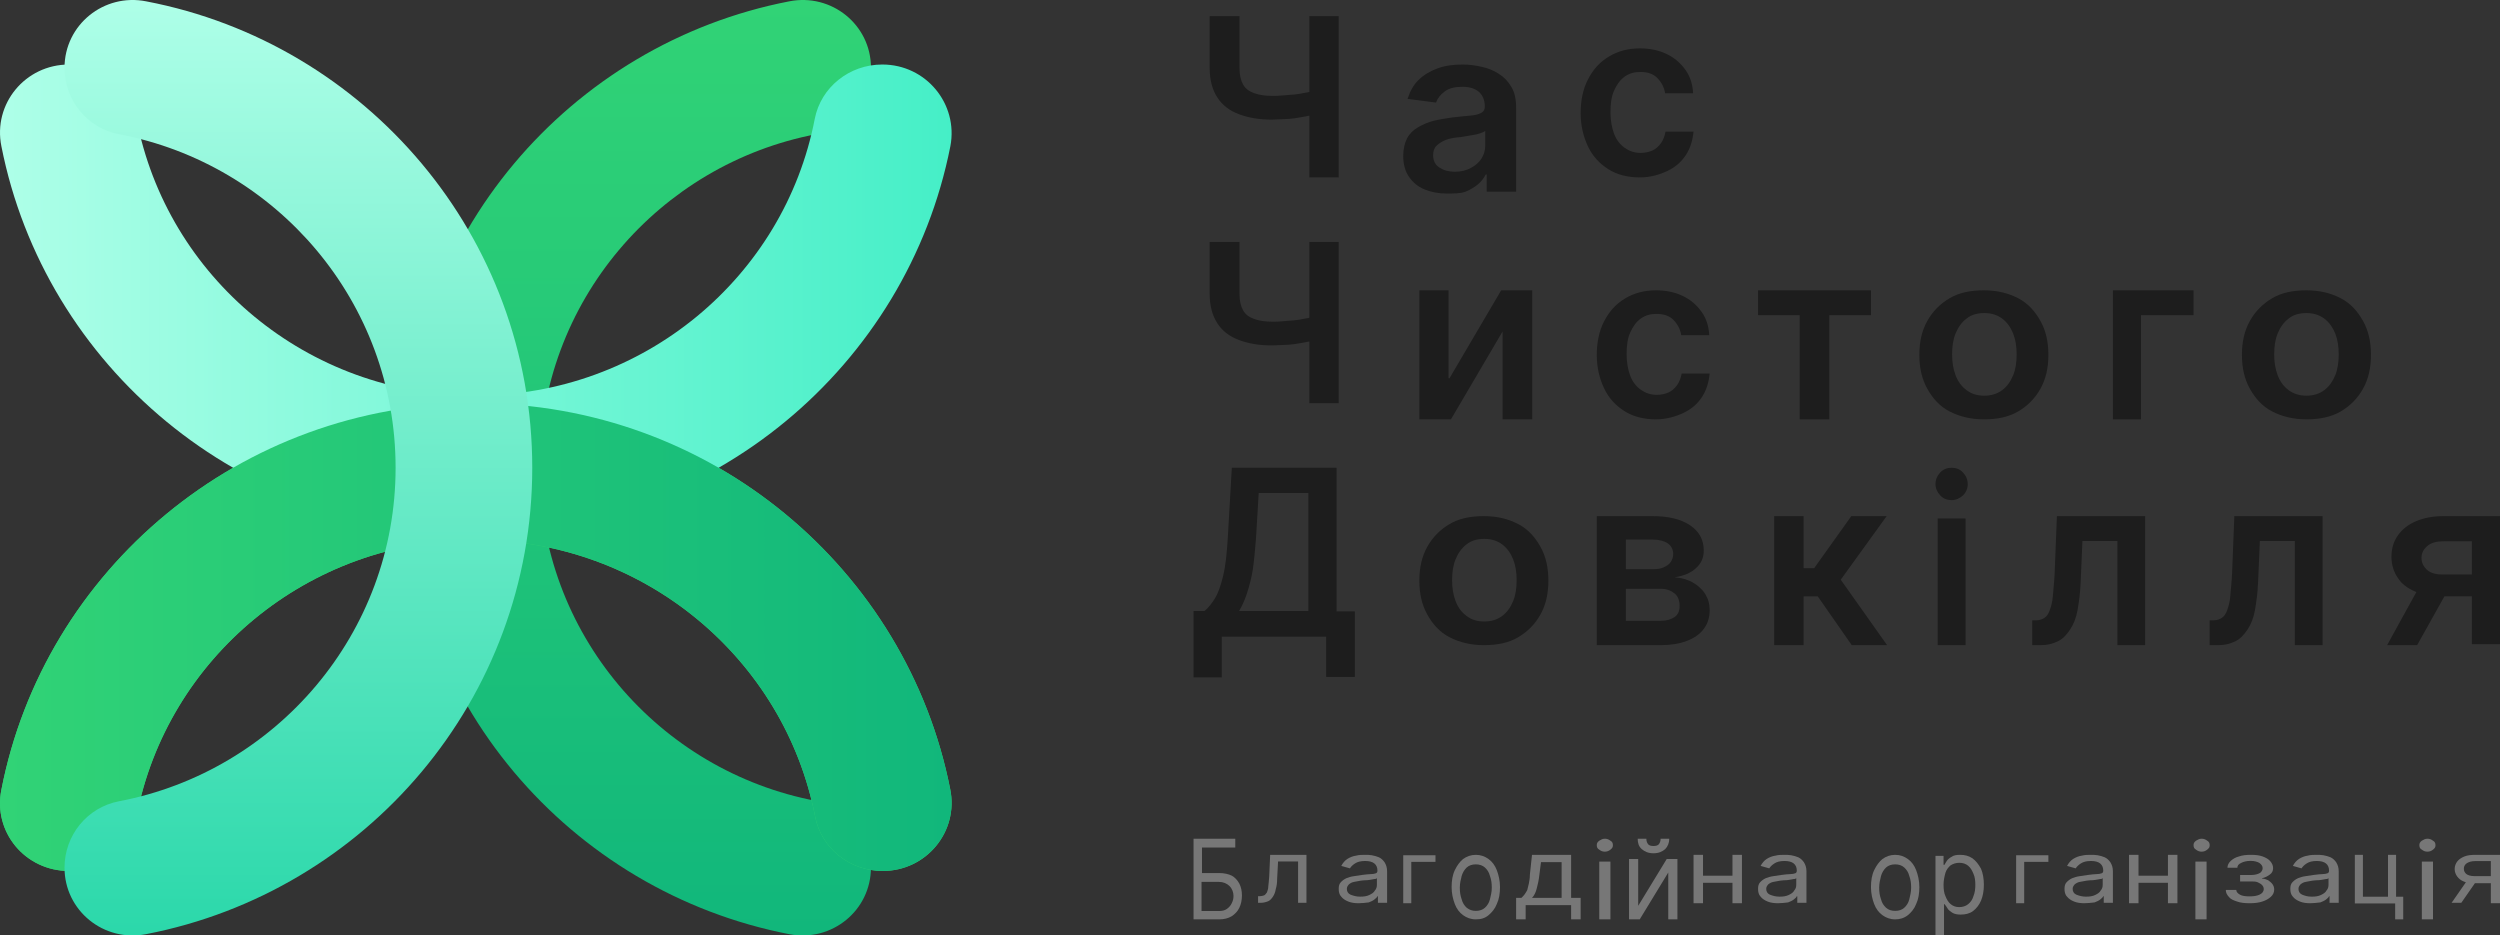<svg width="155" height="58" viewBox="0 0 155 58" fill="none" xmlns="http://www.w3.org/2000/svg">
<rect x="0" y="0" width="155" height="58" fill="#333333" stroke="none"/>
<g clip-path="url(#clip0_203_3090)">
<path d="M74 57V52H76.587V52.548H74.523V54.129H75.596C75.899 54.129 76.174 54.194 76.367 54.29C76.56 54.387 76.725 54.581 76.835 54.774C76.945 55 77 55.226 77 55.516C77 55.806 76.945 56.065 76.835 56.29C76.725 56.516 76.56 56.677 76.367 56.806C76.147 56.935 75.899 57 75.596 57H74ZM74.495 56.484H75.569C75.761 56.484 75.927 56.452 76.064 56.355C76.202 56.258 76.312 56.129 76.367 56C76.45 55.839 76.477 55.71 76.477 55.548C76.477 55.323 76.394 55.097 76.229 54.935C76.064 54.774 75.844 54.677 75.569 54.677H74.495V56.484Z" fill="#777777"/>
<path d="M78 56V55.564H78.115C78.202 55.564 78.288 55.538 78.375 55.513C78.433 55.487 78.49 55.41 78.548 55.333C78.577 55.231 78.635 55.128 78.635 54.949C78.663 54.795 78.663 54.59 78.692 54.333L78.75 53H81V55.974H80.481V53.41H79.24L79.183 54.487C79.183 54.744 79.154 54.949 79.096 55.128C79.067 55.308 79.01 55.462 78.923 55.59C78.837 55.718 78.75 55.821 78.635 55.872C78.519 55.923 78.346 55.974 78.173 55.974H78V56Z" fill="#777777"/>
<path d="M84.232 56C84.01 56 83.79 55.975 83.6 55.898C83.41 55.822 83.253 55.72 83.158 55.593C83.032 55.466 83 55.288 83 55.11C83 54.932 83.032 54.805 83.126 54.703C83.221 54.602 83.316 54.525 83.474 54.449C83.6 54.398 83.758 54.347 83.947 54.322C84.105 54.297 84.295 54.271 84.453 54.246C84.674 54.22 84.863 54.195 84.99 54.195C85.116 54.195 85.242 54.169 85.305 54.144C85.368 54.119 85.4 54.068 85.4 53.992V53.966C85.4 53.788 85.337 53.636 85.21 53.534C85.084 53.432 84.895 53.381 84.642 53.381C84.358 53.381 84.168 53.432 84.01 53.534C83.853 53.636 83.758 53.737 83.695 53.839L83.158 53.686C83.253 53.508 83.379 53.356 83.537 53.254C83.695 53.153 83.884 53.076 84.074 53.051C84.263 53 84.453 53 84.642 53C84.768 53 84.895 53 85.053 53.025C85.21 53.051 85.368 53.102 85.495 53.153C85.653 53.229 85.747 53.331 85.842 53.458C85.937 53.61 86 53.788 86 54.017V55.975H85.432V55.568H85.4C85.368 55.644 85.305 55.695 85.21 55.771C85.116 55.847 84.99 55.898 84.863 55.949C84.642 55.975 84.453 56 84.232 56ZM84.326 55.593C84.547 55.593 84.737 55.568 84.895 55.492C85.053 55.415 85.179 55.339 85.242 55.212C85.337 55.11 85.368 54.983 85.368 54.856V54.449C85.337 54.475 85.305 54.5 85.21 54.5C85.116 54.525 85.053 54.525 84.926 54.551C84.8 54.576 84.705 54.576 84.611 54.576C84.516 54.576 84.421 54.602 84.358 54.602C84.2 54.627 84.074 54.653 83.947 54.678C83.821 54.703 83.726 54.754 83.632 54.831C83.568 54.907 83.505 54.983 83.505 55.11C83.505 55.263 83.568 55.39 83.726 55.466C83.916 55.542 84.105 55.593 84.326 55.593Z" fill="#777777"/>
<path d="M89 53V53.436H87.5V56H87V53.026H89V53Z" fill="#777777"/>
<path d="M91.5 57C91.189 57 90.934 56.902 90.707 56.738C90.481 56.574 90.311 56.344 90.198 56.049C90.085 55.754 90 55.393 90 55C90 54.607 90.057 54.246 90.198 53.951C90.34 53.656 90.509 53.426 90.707 53.262C90.934 53.098 91.189 53 91.5 53C91.811 53 92.066 53.098 92.293 53.262C92.519 53.426 92.689 53.656 92.802 53.951C92.915 54.246 93 54.607 93 55C93 55.393 92.943 55.754 92.802 56.049C92.689 56.344 92.491 56.574 92.293 56.738C92.066 56.934 91.811 57 91.5 57ZM91.5 56.475C91.726 56.475 91.924 56.41 92.066 56.279C92.208 56.148 92.321 55.984 92.377 55.754C92.434 55.525 92.491 55.295 92.491 55.033C92.491 54.77 92.462 54.541 92.377 54.312C92.321 54.082 92.208 53.918 92.066 53.787C91.924 53.656 91.726 53.59 91.5 53.59C91.274 53.59 91.076 53.656 90.934 53.787C90.793 53.918 90.679 54.115 90.623 54.312C90.566 54.541 90.509 54.77 90.509 55.033C90.509 55.295 90.538 55.525 90.623 55.754C90.679 55.984 90.793 56.148 90.934 56.279C91.104 56.41 91.274 56.475 91.5 56.475Z" fill="#777777"/>
<path d="M94 57V55.667H94.328C94.393 55.613 94.459 55.533 94.525 55.453C94.59 55.373 94.623 55.293 94.689 55.187C94.721 55.08 94.754 54.947 94.787 54.787C94.82 54.627 94.853 54.44 94.853 54.227L94.984 53H97.41V55.667H98V57H97.41V56.12H94.59V57H94ZM94.984 55.667H96.82V53.453H95.541L95.443 54.227C95.41 54.547 95.344 54.84 95.279 55.08C95.213 55.347 95.115 55.533 94.984 55.667Z" fill="#777777"/>
<path d="M99.5 52.803C99.385 52.803 99.269 52.772 99.154 52.679C99.038 52.617 99 52.525 99 52.401C99 52.278 99.038 52.216 99.154 52.123C99.269 52.062 99.346 52 99.5 52C99.615 52 99.731 52.031 99.846 52.123C99.962 52.185 100 52.278 100 52.401C100 52.525 99.962 52.586 99.846 52.679C99.731 52.772 99.615 52.803 99.5 52.803ZM99.154 57V53.42H99.846V57H99.154Z" fill="#777777"/>
<path d="M101.568 56.161L103.337 53.258H104V57H103.432V54.097L101.663 57H101V53.258H101.568V56.161ZM102.958 52H103.495C103.495 52.258 103.4 52.484 103.242 52.645C103.053 52.806 102.832 52.903 102.516 52.903C102.2 52.903 101.979 52.806 101.789 52.645C101.6 52.484 101.537 52.258 101.537 52H102.074C102.074 52.129 102.105 52.226 102.168 52.323C102.232 52.419 102.358 52.452 102.516 52.452C102.674 52.452 102.8 52.419 102.863 52.323C102.926 52.226 102.958 52.129 102.958 52Z" fill="#777777"/>
<path d="M105.587 53V56H105V53H105.587ZM107.543 54.293V54.733H105.457V54.293H107.543ZM108 53V56H107.413V53H108Z" fill="#777777"/>
<path d="M110.232 56C110.011 56 109.789 55.975 109.6 55.898C109.411 55.822 109.253 55.72 109.158 55.593C109.032 55.466 109 55.288 109 55.11C109 54.932 109.032 54.805 109.126 54.703C109.221 54.602 109.316 54.525 109.474 54.449C109.6 54.398 109.758 54.347 109.947 54.322C110.105 54.297 110.295 54.271 110.453 54.246C110.674 54.22 110.863 54.195 110.989 54.195C111.116 54.195 111.242 54.169 111.305 54.144C111.368 54.119 111.4 54.068 111.4 53.992V53.966C111.4 53.788 111.337 53.636 111.211 53.534C111.084 53.432 110.895 53.381 110.642 53.381C110.358 53.381 110.168 53.432 110.011 53.534C109.853 53.636 109.758 53.737 109.695 53.839L109.158 53.686C109.253 53.508 109.379 53.356 109.537 53.254C109.695 53.153 109.884 53.076 110.074 53.051C110.263 53 110.453 53 110.642 53C110.768 53 110.895 53 111.053 53.025C111.211 53.051 111.368 53.102 111.495 53.153C111.653 53.229 111.747 53.331 111.842 53.458C111.937 53.61 112 53.788 112 54.017V55.975H111.432V55.568H111.4C111.368 55.644 111.305 55.695 111.211 55.771C111.116 55.847 110.989 55.898 110.863 55.949C110.642 55.975 110.453 56 110.232 56ZM110.326 55.593C110.547 55.593 110.737 55.568 110.895 55.492C111.053 55.415 111.179 55.339 111.242 55.212C111.337 55.11 111.368 54.983 111.368 54.856V54.449C111.337 54.475 111.305 54.5 111.211 54.5C111.116 54.525 111.053 54.525 110.926 54.551C110.8 54.576 110.705 54.576 110.611 54.576C110.516 54.576 110.421 54.602 110.358 54.602C110.2 54.627 110.074 54.653 109.947 54.678C109.821 54.703 109.726 54.754 109.632 54.831C109.568 54.907 109.505 54.983 109.505 55.11C109.505 55.263 109.568 55.39 109.726 55.466C109.916 55.542 110.105 55.593 110.326 55.593Z" fill="#777777"/>
<path d="M117.5 57C117.189 57 116.934 56.902 116.708 56.738C116.481 56.574 116.311 56.344 116.198 56.049C116.085 55.754 116 55.393 116 55C116 54.607 116.057 54.246 116.198 53.951C116.34 53.656 116.509 53.426 116.708 53.262C116.934 53.098 117.189 53 117.5 53C117.811 53 118.066 53.098 118.292 53.262C118.519 53.426 118.689 53.656 118.802 53.951C118.915 54.246 119 54.607 119 55C119 55.393 118.943 55.754 118.802 56.049C118.689 56.344 118.491 56.574 118.292 56.738C118.038 56.934 117.783 57 117.5 57ZM117.5 56.475C117.726 56.475 117.925 56.41 118.066 56.279C118.208 56.148 118.321 55.984 118.377 55.754C118.434 55.525 118.491 55.295 118.491 55.033C118.491 54.77 118.462 54.541 118.377 54.312C118.321 54.082 118.208 53.918 118.066 53.787C117.925 53.656 117.726 53.59 117.5 53.59C117.274 53.59 117.075 53.656 116.934 53.787C116.792 53.918 116.679 54.115 116.623 54.312C116.566 54.541 116.509 54.77 116.509 55.033C116.509 55.295 116.538 55.525 116.623 55.754C116.679 55.984 116.792 56.148 116.934 56.279C117.075 56.41 117.274 56.475 117.5 56.475Z" fill="#777777"/>
<path d="M120 58V53.062H120.5V53.617H120.559C120.588 53.556 120.647 53.463 120.706 53.37C120.765 53.278 120.882 53.185 121 53.123C121.118 53.031 121.294 53 121.529 53C121.824 53 122.059 53.062 122.294 53.216C122.5 53.37 122.676 53.586 122.824 53.864C122.941 54.142 123 54.481 123 54.852C123 55.222 122.941 55.562 122.824 55.84C122.706 56.117 122.529 56.333 122.324 56.488C122.118 56.642 121.853 56.704 121.559 56.704C121.353 56.704 121.176 56.673 121.029 56.58C120.912 56.488 120.794 56.426 120.735 56.303C120.676 56.21 120.618 56.117 120.559 56.056H120.529V57.969H120V58ZM120.5 54.852C120.5 55.13 120.529 55.377 120.618 55.562C120.706 55.778 120.794 55.932 120.941 56.056C121.088 56.179 121.265 56.241 121.471 56.241C121.676 56.241 121.882 56.179 122.029 56.056C122.176 55.932 122.294 55.778 122.353 55.562C122.441 55.346 122.471 55.13 122.471 54.852C122.471 54.605 122.441 54.358 122.353 54.173C122.265 53.957 122.176 53.803 122.029 53.679C121.882 53.556 121.706 53.494 121.471 53.494C121.265 53.494 121.088 53.556 120.941 53.648C120.794 53.772 120.676 53.926 120.618 54.111C120.559 54.327 120.5 54.574 120.5 54.852Z" fill="#777777"/>
<path d="M127 53V53.436H125.5V56H125V53.026H127V53Z" fill="#777777"/>
<path d="M129.232 56C129.011 56 128.789 55.975 128.6 55.898C128.411 55.822 128.253 55.72 128.158 55.593C128.032 55.466 128 55.288 128 55.11C128 54.932 128.032 54.805 128.126 54.703C128.221 54.602 128.316 54.525 128.474 54.449C128.6 54.398 128.758 54.347 128.947 54.322C129.105 54.297 129.295 54.271 129.453 54.246C129.674 54.22 129.863 54.195 129.989 54.195C130.116 54.195 130.242 54.169 130.305 54.144C130.368 54.119 130.4 54.068 130.4 53.992V53.966C130.4 53.788 130.337 53.636 130.211 53.534C130.084 53.432 129.895 53.381 129.642 53.381C129.358 53.381 129.168 53.432 129.011 53.534C128.853 53.636 128.758 53.737 128.695 53.839L128.158 53.686C128.253 53.508 128.379 53.356 128.537 53.254C128.695 53.153 128.884 53.076 129.074 53.051C129.263 53 129.453 53 129.642 53C129.768 53 129.895 53 130.053 53.025C130.211 53.051 130.368 53.102 130.495 53.153C130.653 53.229 130.747 53.331 130.842 53.458C130.937 53.61 131 53.788 131 54.017V55.975H130.432V55.568H130.4C130.368 55.644 130.305 55.695 130.211 55.771C130.116 55.847 129.989 55.898 129.863 55.949C129.611 55.975 129.453 56 129.232 56ZM129.326 55.593C129.547 55.593 129.737 55.568 129.895 55.492C130.053 55.415 130.179 55.339 130.242 55.212C130.337 55.11 130.368 54.983 130.368 54.856V54.449C130.337 54.475 130.305 54.5 130.211 54.5C130.116 54.525 130.053 54.525 129.926 54.551C129.8 54.576 129.705 54.576 129.611 54.576C129.516 54.576 129.421 54.602 129.358 54.602C129.2 54.627 129.074 54.653 128.947 54.678C128.821 54.703 128.726 54.754 128.632 54.831C128.568 54.907 128.505 54.983 128.505 55.11C128.505 55.263 128.568 55.39 128.726 55.466C128.916 55.542 129.105 55.593 129.326 55.593Z" fill="#777777"/>
<path d="M132.587 53V56H132V53H132.587ZM134.543 54.293V54.733H132.457V54.293H134.543ZM135 53V56H134.413V53H135Z" fill="#777777"/>
<path d="M136.5 52.803C136.385 52.803 136.269 52.772 136.154 52.679C136.038 52.617 136 52.525 136 52.401C136 52.278 136.038 52.216 136.154 52.123C136.269 52.062 136.346 52 136.5 52C136.615 52 136.731 52.031 136.846 52.123C136.962 52.185 137 52.278 137 52.401C137 52.525 136.962 52.586 136.846 52.679C136.731 52.772 136.615 52.803 136.5 52.803ZM136.115 57V53.42H136.808V57H136.115Z" fill="#777777"/>
<path d="M138 55.175H138.648C138.648 55.3 138.75 55.4 138.886 55.475C139.023 55.55 139.227 55.575 139.466 55.575C139.705 55.575 139.909 55.55 140.08 55.475C140.25 55.4 140.352 55.275 140.352 55.125C140.352 55.025 140.318 54.95 140.25 54.875C140.182 54.8 140.08 54.75 139.977 54.7C139.875 54.65 139.705 54.65 139.568 54.65H138.886V54.25H139.568C139.807 54.25 139.977 54.2 140.114 54.125C140.216 54.05 140.284 53.95 140.284 53.825C140.284 53.7 140.216 53.6 140.08 53.5C139.943 53.425 139.773 53.375 139.534 53.375C139.295 53.375 139.091 53.425 138.955 53.5C138.784 53.575 138.716 53.675 138.716 53.8H138.102C138.102 53.65 138.17 53.5 138.307 53.375C138.443 53.25 138.614 53.15 138.818 53.1C139.023 53.025 139.261 53 139.568 53C139.841 53 140.08 53.025 140.284 53.1C140.489 53.175 140.659 53.275 140.761 53.4C140.864 53.525 140.932 53.65 140.932 53.825C140.932 54 140.864 54.125 140.727 54.225C140.591 54.325 140.455 54.4 140.25 54.45V54.475C140.386 54.475 140.523 54.525 140.625 54.575C140.727 54.65 140.83 54.725 140.898 54.825C140.966 54.925 141 55.025 141 55.15C141 55.325 140.932 55.475 140.795 55.6C140.659 55.725 140.489 55.825 140.25 55.9C140.011 55.975 139.773 56 139.466 56C139.193 56 138.92 55.975 138.716 55.9C138.477 55.825 138.307 55.75 138.205 55.625C138.068 55.475 138 55.35 138 55.175Z" fill="#777777"/>
<path d="M143.232 56C143.011 56 142.789 55.975 142.6 55.898C142.411 55.822 142.253 55.72 142.158 55.593C142.032 55.466 142 55.288 142 55.11C142 54.932 142.032 54.805 142.126 54.703C142.221 54.602 142.316 54.525 142.474 54.449C142.6 54.398 142.758 54.347 142.947 54.322C143.105 54.297 143.295 54.271 143.453 54.246C143.674 54.22 143.863 54.195 143.989 54.195C144.116 54.195 144.242 54.169 144.305 54.144C144.368 54.119 144.4 54.068 144.4 53.992V53.966C144.4 53.788 144.337 53.636 144.211 53.534C144.084 53.432 143.895 53.381 143.642 53.381C143.358 53.381 143.168 53.432 143.011 53.534C142.853 53.636 142.758 53.737 142.695 53.839L142.158 53.686C142.253 53.508 142.379 53.356 142.537 53.254C142.695 53.153 142.884 53.076 143.074 53.051C143.263 53 143.453 53 143.642 53C143.768 53 143.895 53 144.053 53.025C144.211 53.051 144.368 53.102 144.495 53.153C144.653 53.229 144.747 53.331 144.842 53.458C144.937 53.61 145 53.788 145 54.017V55.975H144.432V55.568H144.4C144.368 55.644 144.305 55.695 144.211 55.771C144.116 55.847 143.989 55.898 143.863 55.949C143.611 55.975 143.453 56 143.232 56ZM143.326 55.593C143.547 55.593 143.737 55.568 143.895 55.492C144.053 55.415 144.179 55.339 144.242 55.212C144.337 55.11 144.368 54.983 144.368 54.856V54.449C144.337 54.475 144.305 54.5 144.211 54.5C144.116 54.525 144.053 54.525 143.926 54.551C143.8 54.576 143.705 54.576 143.611 54.576C143.516 54.576 143.421 54.602 143.358 54.602C143.2 54.627 143.074 54.653 142.947 54.678C142.821 54.703 142.726 54.754 142.632 54.831C142.568 54.907 142.505 54.983 142.505 55.11C142.505 55.263 142.568 55.39 142.726 55.466C142.916 55.542 143.074 55.593 143.326 55.593Z" fill="#777777"/>
<path d="M148.556 53V55.597H149V57H148.5V56.013H146V53H146.5V55.597H148.056V53H148.556Z" fill="#777777"/>
<path d="M150.5 52.803C150.385 52.803 150.269 52.772 150.154 52.679C150.038 52.617 150 52.525 150 52.401C150 52.278 150.038 52.216 150.154 52.123C150.269 52.062 150.346 52 150.5 52C150.615 52 150.731 52.031 150.846 52.123C150.962 52.185 151 52.278 151 52.401C151 52.525 150.962 52.586 150.846 52.679C150.731 52.772 150.615 52.803 150.5 52.803ZM150.154 57V53.42H150.846V57H150.154Z" fill="#777777"/>
<path d="M152 55.974L153.042 54.474H153.642L152.6 55.974H152ZM154.432 55.974V53.388H153.453C153.232 53.388 153.074 53.44 152.947 53.517C152.821 53.595 152.758 53.724 152.758 53.853C152.758 54.009 152.821 54.112 152.916 54.19C153.011 54.267 153.2 54.319 153.389 54.319H154.589V54.759H153.389C153.137 54.759 152.916 54.733 152.758 54.655C152.568 54.578 152.442 54.474 152.347 54.345C152.253 54.215 152.189 54.06 152.189 53.879C152.189 53.698 152.253 53.543 152.347 53.414C152.442 53.285 152.6 53.181 152.789 53.103C152.979 53.026 153.2 53 153.484 53H155V56H154.432V55.974Z" fill="#777777"/>
<path d="M75.028 1H76.85V4.25C76.85 4.667 76.936 5 77.078 5.25C77.221 5.5 77.448 5.667 77.762 5.778C78.075 5.889 78.445 5.944 78.872 5.944C79.071 5.944 79.299 5.944 79.527 5.917C79.754 5.889 79.982 5.889 80.238 5.861C80.466 5.833 80.694 5.806 80.922 5.75C81.15 5.722 81.32 5.667 81.491 5.611V7.083C81.32 7.139 81.121 7.194 80.922 7.222C80.722 7.25 80.495 7.306 80.267 7.333C80.039 7.361 79.811 7.389 79.555 7.389C79.299 7.389 79.1 7.417 78.872 7.417C78.075 7.417 77.42 7.306 76.822 7.083C76.224 6.861 75.797 6.528 75.484 6.056C75.171 5.583 75 4.972 75 4.222V1H75.028ZM81.178 1H83V11H81.178V1Z" fill="#1D1D1D"/>
<path d="M89.692 12C89.184 12 88.735 11.914 88.316 11.741C87.897 11.568 87.598 11.309 87.359 10.964C87.12 10.619 87 10.187 87 9.669C87 9.237 87.09 8.863 87.239 8.576C87.389 8.288 87.628 8.058 87.927 7.885C88.227 7.712 88.556 7.568 88.915 7.482C89.273 7.396 89.662 7.338 90.051 7.281C90.53 7.223 90.919 7.194 91.188 7.165C91.487 7.137 91.697 7.079 91.846 6.993C91.996 6.906 92.056 6.791 92.056 6.619V6.59C92.056 6.216 91.936 5.928 91.697 5.698C91.457 5.496 91.128 5.381 90.68 5.381C90.201 5.381 89.842 5.468 89.573 5.669C89.303 5.87 89.124 6.101 89.034 6.36L87.269 6.13C87.419 5.669 87.628 5.266 87.957 4.95C88.286 4.633 88.675 4.403 89.154 4.23C89.632 4.058 90.141 4 90.709 4C91.098 4 91.487 4.058 91.876 4.144C92.265 4.23 92.624 4.374 92.923 4.576C93.252 4.777 93.492 5.036 93.701 5.381C93.91 5.727 94 6.158 94 6.676V11.885H92.175V10.82H92.115C91.996 11.05 91.846 11.252 91.637 11.425C91.427 11.597 91.158 11.77 90.859 11.885C90.56 12 90.111 12 89.692 12ZM90.201 10.648C90.59 10.648 90.919 10.561 91.188 10.417C91.457 10.273 91.697 10.072 91.846 9.842C91.996 9.612 92.085 9.324 92.085 9.036V8.115C92.026 8.173 91.936 8.201 91.786 8.259C91.637 8.317 91.487 8.345 91.308 8.374C91.128 8.403 90.949 8.432 90.799 8.46C90.65 8.489 90.47 8.518 90.35 8.518C90.081 8.547 89.812 8.604 89.603 8.691C89.393 8.777 89.214 8.892 89.064 9.036C88.915 9.18 88.855 9.381 88.855 9.612C88.855 9.957 88.974 10.216 89.244 10.389C89.513 10.561 89.812 10.648 90.201 10.648Z" fill="#1D1D1D"/>
<path d="M101.671 11C100.902 11 100.248 10.828 99.707 10.484C99.167 10.14 98.74 9.681 98.455 9.079C98.171 8.477 98 7.789 98 7.014C98 6.24 98.142 5.523 98.455 4.921C98.768 4.319 99.167 3.86 99.736 3.516C100.305 3.172 100.931 3 101.671 3C102.297 3 102.837 3.115 103.321 3.344C103.805 3.573 104.175 3.889 104.488 4.319C104.801 4.749 104.943 5.237 104.972 5.781H103.236C103.179 5.409 103.008 5.093 102.752 4.835C102.496 4.577 102.154 4.462 101.699 4.462C101.329 4.462 101.016 4.548 100.732 4.749C100.447 4.95 100.248 5.237 100.077 5.609C99.906 5.982 99.85 6.441 99.85 6.957C99.85 7.473 99.935 7.932 100.077 8.305C100.22 8.677 100.447 8.964 100.732 9.165C101.016 9.366 101.329 9.48 101.728 9.48C101.984 9.48 102.24 9.423 102.439 9.337C102.638 9.251 102.837 9.079 102.98 8.878C103.122 8.677 103.207 8.448 103.264 8.161H105C104.943 8.706 104.801 9.194 104.516 9.624C104.232 10.054 103.862 10.369 103.378 10.599C102.894 10.828 102.325 11 101.671 11Z" fill="#1D1D1D"/>
<path d="M75.028 15H76.85V18.25C76.85 18.667 76.936 19 77.078 19.25C77.221 19.5 77.448 19.667 77.762 19.778C78.075 19.889 78.445 19.944 78.872 19.944C79.071 19.944 79.299 19.944 79.527 19.917C79.754 19.889 79.982 19.889 80.238 19.861C80.466 19.833 80.694 19.806 80.922 19.75C81.15 19.722 81.32 19.667 81.491 19.611V21.083C81.32 21.139 81.121 21.194 80.922 21.222C80.722 21.25 80.495 21.306 80.267 21.333C80.039 21.361 79.811 21.389 79.555 21.389C79.299 21.389 79.1 21.417 78.872 21.417C78.075 21.417 77.42 21.306 76.822 21.083C76.224 20.861 75.797 20.528 75.484 20.056C75.171 19.583 75 18.972 75 18.222V15H75.028ZM81.178 15H83V25H81.178V15Z" fill="#1D1D1D"/>
<path d="M89.869 23.452L93.072 18H95V26H93.161V20.548L89.958 26H88V18H89.809V23.452H89.869Z" fill="#1D1D1D"/>
<path d="M102.671 26C101.902 26 101.248 25.828 100.707 25.484C100.167 25.14 99.74 24.681 99.455 24.079C99.171 23.477 99 22.788 99 22.014C99 21.24 99.142 20.523 99.455 19.921C99.768 19.319 100.167 18.86 100.736 18.516C101.305 18.172 101.931 18 102.671 18C103.297 18 103.837 18.115 104.321 18.344C104.805 18.573 105.175 18.889 105.488 19.319C105.801 19.749 105.943 20.237 105.972 20.781H104.236C104.179 20.409 104.008 20.093 103.752 19.835C103.496 19.577 103.154 19.462 102.699 19.462C102.329 19.462 102.016 19.548 101.732 19.749C101.447 19.95 101.248 20.237 101.077 20.609C100.907 20.982 100.85 21.441 100.85 21.957C100.85 22.473 100.935 22.932 101.077 23.305C101.22 23.677 101.447 23.964 101.732 24.165C102.016 24.366 102.329 24.48 102.728 24.48C102.984 24.48 103.24 24.423 103.439 24.337C103.638 24.251 103.837 24.079 103.98 23.878C104.122 23.677 104.207 23.448 104.264 23.161H106C105.943 23.706 105.801 24.194 105.516 24.624C105.232 25.054 104.862 25.369 104.378 25.599C103.894 25.828 103.297 26 102.671 26Z" fill="#1D1D1D"/>
<path d="M109 19.541V18H116V19.541H113.419V26H111.581V19.541H109Z" fill="#1D1D1D"/>
<path d="M123 26C122.2 26 121.492 25.827 120.877 25.511C120.262 25.194 119.831 24.705 119.492 24.101C119.154 23.496 119 22.806 119 22C119 21.194 119.154 20.504 119.492 19.899C119.831 19.295 120.292 18.834 120.877 18.489C121.462 18.144 122.169 18 123 18C123.831 18 124.508 18.173 125.123 18.489C125.738 18.806 126.169 19.295 126.508 19.899C126.846 20.504 127 21.194 127 22C127 22.806 126.846 23.496 126.508 24.101C126.169 24.705 125.708 25.166 125.123 25.511C124.538 25.856 123.831 26 123 26ZM123.031 24.532C123.462 24.532 123.831 24.417 124.138 24.187C124.446 23.957 124.662 23.64 124.815 23.266C124.969 22.892 125.031 22.46 125.031 21.971C125.031 21.482 124.969 21.079 124.815 20.676C124.662 20.302 124.446 19.986 124.138 19.755C123.831 19.525 123.462 19.41 123.031 19.41C122.569 19.41 122.2 19.525 121.923 19.755C121.615 19.986 121.4 20.302 121.246 20.676C121.092 21.05 121.031 21.482 121.031 21.971C121.031 22.432 121.092 22.863 121.246 23.266C121.4 23.669 121.615 23.957 121.923 24.187C122.231 24.417 122.569 24.532 123.031 24.532Z" fill="#1D1D1D"/>
<path d="M136 18V19.541H132.742V26H131V18H136Z" fill="#1D1D1D"/>
<path d="M143 26C142.2 26 141.492 25.827 140.877 25.511C140.262 25.194 139.831 24.705 139.492 24.101C139.154 23.496 139 22.806 139 22C139 21.194 139.154 20.504 139.492 19.899C139.831 19.295 140.292 18.834 140.877 18.489C141.462 18.144 142.169 18 143 18C143.831 18 144.508 18.173 145.123 18.489C145.738 18.806 146.169 19.295 146.508 19.899C146.846 20.504 147 21.194 147 22C147 22.806 146.846 23.496 146.508 24.101C146.169 24.705 145.708 25.166 145.123 25.511C144.538 25.856 143.8 26 143 26ZM143 24.532C143.431 24.532 143.8 24.417 144.108 24.187C144.415 23.957 144.631 23.64 144.785 23.266C144.938 22.892 145 22.46 145 21.971C145 21.482 144.938 21.079 144.785 20.676C144.631 20.302 144.415 19.986 144.108 19.755C143.8 19.525 143.431 19.41 143 19.41C142.538 19.41 142.169 19.525 141.892 19.755C141.585 19.986 141.369 20.302 141.215 20.676C141.062 21.05 141 21.482 141 21.971C141 22.432 141.062 22.863 141.215 23.266C141.369 23.669 141.585 23.957 141.892 24.187C142.2 24.417 142.569 24.532 143 24.532Z" fill="#1D1D1D"/>
<path d="M74 41.942V37.88H74.678C74.904 37.705 75.13 37.415 75.328 37.096C75.525 36.777 75.695 36.283 75.836 35.703C75.977 35.123 76.062 34.339 76.119 33.411L76.373 29H82.87V37.908H84V41.971H82.22V39.475H75.751V42H74V41.942ZM76.825 37.88H81.119V30.567H78.04L77.87 33.411C77.814 34.107 77.757 34.745 77.672 35.326C77.588 35.877 77.446 36.37 77.305 36.806C77.164 37.241 76.994 37.589 76.825 37.88Z" fill="#1D1D1D"/>
<path d="M92 40C91.2 40 90.492 39.827 89.877 39.511C89.261 39.194 88.831 38.705 88.492 38.101C88.154 37.496 88 36.806 88 36C88 35.194 88.154 34.504 88.492 33.899C88.831 33.295 89.292 32.834 89.877 32.489C90.462 32.144 91.169 32 92 32C92.831 32 93.508 32.173 94.123 32.489C94.739 32.806 95.169 33.295 95.508 33.899C95.846 34.504 96 35.194 96 36C96 36.806 95.846 37.496 95.508 38.101C95.169 38.705 94.708 39.166 94.123 39.511C93.538 39.856 92.831 40 92 40ZM92.031 38.532C92.462 38.532 92.831 38.417 93.138 38.187C93.446 37.957 93.662 37.64 93.815 37.266C93.969 36.892 94.031 36.46 94.031 35.971C94.031 35.482 93.969 35.079 93.815 34.676C93.662 34.302 93.446 33.986 93.138 33.755C92.831 33.525 92.462 33.41 92.031 33.41C91.569 33.41 91.2 33.525 90.923 33.755C90.615 33.986 90.4 34.302 90.246 34.676C90.092 35.05 90.031 35.482 90.031 35.971C90.031 36.432 90.092 36.863 90.246 37.266C90.4 37.669 90.615 37.957 90.923 38.187C91.231 38.417 91.569 38.532 92.031 38.532Z" fill="#1D1D1D"/>
<path d="M99 40V32H102.454C103.432 32 104.197 32.178 104.777 32.563C105.358 32.948 105.633 33.481 105.633 34.133C105.633 34.578 105.48 34.933 105.144 35.23C104.838 35.526 104.38 35.704 103.83 35.793C104.258 35.822 104.655 35.941 104.961 36.118C105.266 36.296 105.541 36.533 105.725 36.83C105.908 37.126 106 37.452 106 37.837C106 38.282 105.878 38.667 105.633 38.993C105.389 39.319 105.052 39.556 104.594 39.733C104.135 39.911 103.585 40 102.943 40H99ZM100.803 35.289H102.485C102.76 35.289 102.974 35.259 103.157 35.17C103.341 35.081 103.493 34.993 103.585 34.844C103.677 34.696 103.738 34.548 103.738 34.341C103.738 34.074 103.616 33.837 103.402 33.689C103.188 33.541 102.852 33.452 102.454 33.452H100.803V35.289ZM100.803 38.489H102.974C103.341 38.489 103.616 38.4 103.83 38.252C104.044 38.104 104.135 37.867 104.135 37.57C104.135 37.244 104.044 36.978 103.83 36.8C103.616 36.622 103.341 36.504 102.974 36.504H100.803V38.489Z" fill="#1D1D1D"/>
<path d="M110 40V32H111.821V35.23H112.476L114.78 32H116.972L114.126 35.941L117 40H114.809L112.703 36.978H111.821V40H110Z" fill="#1D1D1D"/>
<path d="M121 31.008C120.73 31.008 120.486 30.921 120.297 30.717C120.108 30.513 120 30.28 120 30.018C120 29.727 120.108 29.495 120.297 29.291C120.486 29.087 120.73 29 121 29C121.27 29 121.514 29.087 121.703 29.291C121.892 29.495 122 29.727 122 30.018C122 30.28 121.892 30.542 121.703 30.717C121.514 30.892 121.27 31.008 121 31.008ZM120.135 40V32.143H121.865V40H120.135Z" fill="#1D1D1D"/>
<path d="M126 40V38.459H126.25C126.444 38.459 126.611 38.4 126.75 38.311C126.889 38.222 127 38.074 127.083 37.837C127.167 37.6 127.25 37.333 127.278 36.948C127.306 36.563 127.361 36.118 127.389 35.556L127.528 32H133V40H131.278V33.541H129.111L129 36.118C128.972 36.8 128.889 37.363 128.806 37.837C128.722 38.311 128.556 38.726 128.333 39.052C128.111 39.378 127.889 39.615 127.583 39.763C127.278 39.911 126.944 40 126.528 40H126Z" fill="#1D1D1D"/>
<path d="M137 40V38.459H137.25C137.444 38.459 137.611 38.4 137.75 38.311C137.889 38.222 138 38.074 138.083 37.837C138.167 37.6 138.25 37.333 138.278 36.948C138.306 36.563 138.361 36.118 138.389 35.556L138.528 32H144V40H142.278V33.541H140.111L140 36.118C139.972 36.8 139.889 37.363 139.806 37.837C139.722 38.311 139.556 38.726 139.333 39.052C139.111 39.378 138.889 39.615 138.583 39.763C138.278 39.911 137.944 40 137.528 40H137Z" fill="#1D1D1D"/>
<path d="M148 40L150.253 35.912H152.146L149.863 40H148ZM153.257 40V33.559H151.515C151.064 33.559 150.734 33.647 150.494 33.853C150.253 34.059 150.133 34.294 150.133 34.588C150.133 34.882 150.253 35.118 150.464 35.324C150.704 35.529 151.004 35.618 151.425 35.618H153.828V36.971H151.425C150.764 36.971 150.223 36.882 149.742 36.676C149.262 36.471 148.901 36.206 148.661 35.824C148.421 35.471 148.27 35.029 148.27 34.529C148.27 34.029 148.391 33.588 148.661 33.206C148.931 32.824 149.292 32.529 149.773 32.324C150.253 32.118 150.824 32 151.485 32H155V39.941H153.257V40Z" fill="#1D1D1D"/>
<path d="M54 53.778C54 51.778 52.601 50.038 50.619 49.661C40.826 47.806 33.452 39.253 33.452 28.99C33.452 18.726 40.855 10.174 50.619 8.318C52.601 7.941 54 6.202 54 4.201C54 1.534 51.552 -0.438 48.929 0.084C35.318 2.722 25 14.667 25 29.019C25 43.37 35.318 55.286 48.958 57.924C51.581 58.417 54 56.446 54 53.778Z" fill="url(#paint0_linear_203_3090)"/>
<path d="M4.275 54C6.311 54 8.081 52.602 8.464 50.623C10.353 40.839 19.056 33.473 29.5 33.473C39.944 33.473 48.647 40.868 50.536 50.623C50.919 52.602 52.689 54 54.725 54C57.439 54 59.446 51.554 58.914 48.934C56.23 35.307 44.104 25 29.5 25C14.896 25 2.741 35.336 0.086 48.963C-0.445 51.583 1.561 54 4.275 54Z" fill="#31D376"/>
<path d="M54.703 4C52.667 4 50.897 5.398 50.513 7.378C48.625 17.161 39.92 24.527 29.475 24.527C19.029 24.527 10.354 17.161 8.466 7.378C8.082 5.398 6.312 4 4.276 4C1.561 4 -0.446 6.446 0.086 9.066C2.771 22.693 14.898 33 29.504 33C44.11 33 56.238 22.693 58.923 9.066C59.425 6.446 57.418 4 54.703 4Z" fill="url(#paint1_linear_203_3090)"/>
<path d="M4.275 54C6.311 54 8.081 52.602 8.464 50.623C10.353 40.839 19.056 33.473 29.5 33.473C39.944 33.473 48.647 40.868 50.536 50.623C50.919 52.602 52.689 54 54.725 54C57.439 54 59.446 51.554 58.914 48.934C56.23 35.307 44.104 25 29.5 25C14.896 25 2.741 35.336 0.086 48.963C-0.445 51.583 1.561 54 4.275 54Z" fill="url(#paint2_linear_203_3090)"/>
<path d="M4 4.203C4 6.204 5.398 7.944 7.378 8.321C17.161 10.177 24.527 18.733 24.527 29C24.527 39.267 17.131 47.823 7.378 49.679C5.398 50.056 4 51.796 4 53.797C4 56.466 6.446 58.438 9.066 57.916C22.693 55.277 33 43.356 33 29C33 14.644 22.693 2.694 9.066 0.084C6.446 -0.438 4 1.534 4 4.203Z" fill="url(#paint3_linear_203_3090)"/>
</g>
<defs>
<linearGradient id="paint0_linear_203_3090" x1="39.506" y1="57.993" x2="39.506" y2="0.026" gradientUnits="userSpaceOnUse">
<stop stop-color="#11B77B"/>
<stop offset="1" stop-color="#31D376"/>
</linearGradient>
<linearGradient id="paint1_linear_203_3090" x1="-0.003" y1="18.49" x2="58.992" y2="18.49" gradientUnits="userSpaceOnUse">
<stop stop-color="#AEFFE8"/>
<stop offset="1" stop-color="#45EFC7"/>
</linearGradient>
<linearGradient id="paint2_linear_203_3090" x1="-0.003" y1="39.521" x2="58.984" y2="39.521" gradientUnits="userSpaceOnUse">
<stop stop-color="#31D376"/>
<stop offset="1" stop-color="#11B77B"/>
</linearGradient>
<linearGradient id="paint3_linear_203_3090" x1="18.49" y1="-0.003" x2="18.49" y2="57.984" gradientUnits="userSpaceOnUse">
<stop stop-color="#AEFFE8"/>
<stop offset="1" stop-color="#2BD8AA"/>
</linearGradient>
<clipPath id="clip0_203_3090">
<rect width="155" height="58" fill="white"/>
</clipPath>
</defs>
</svg>
